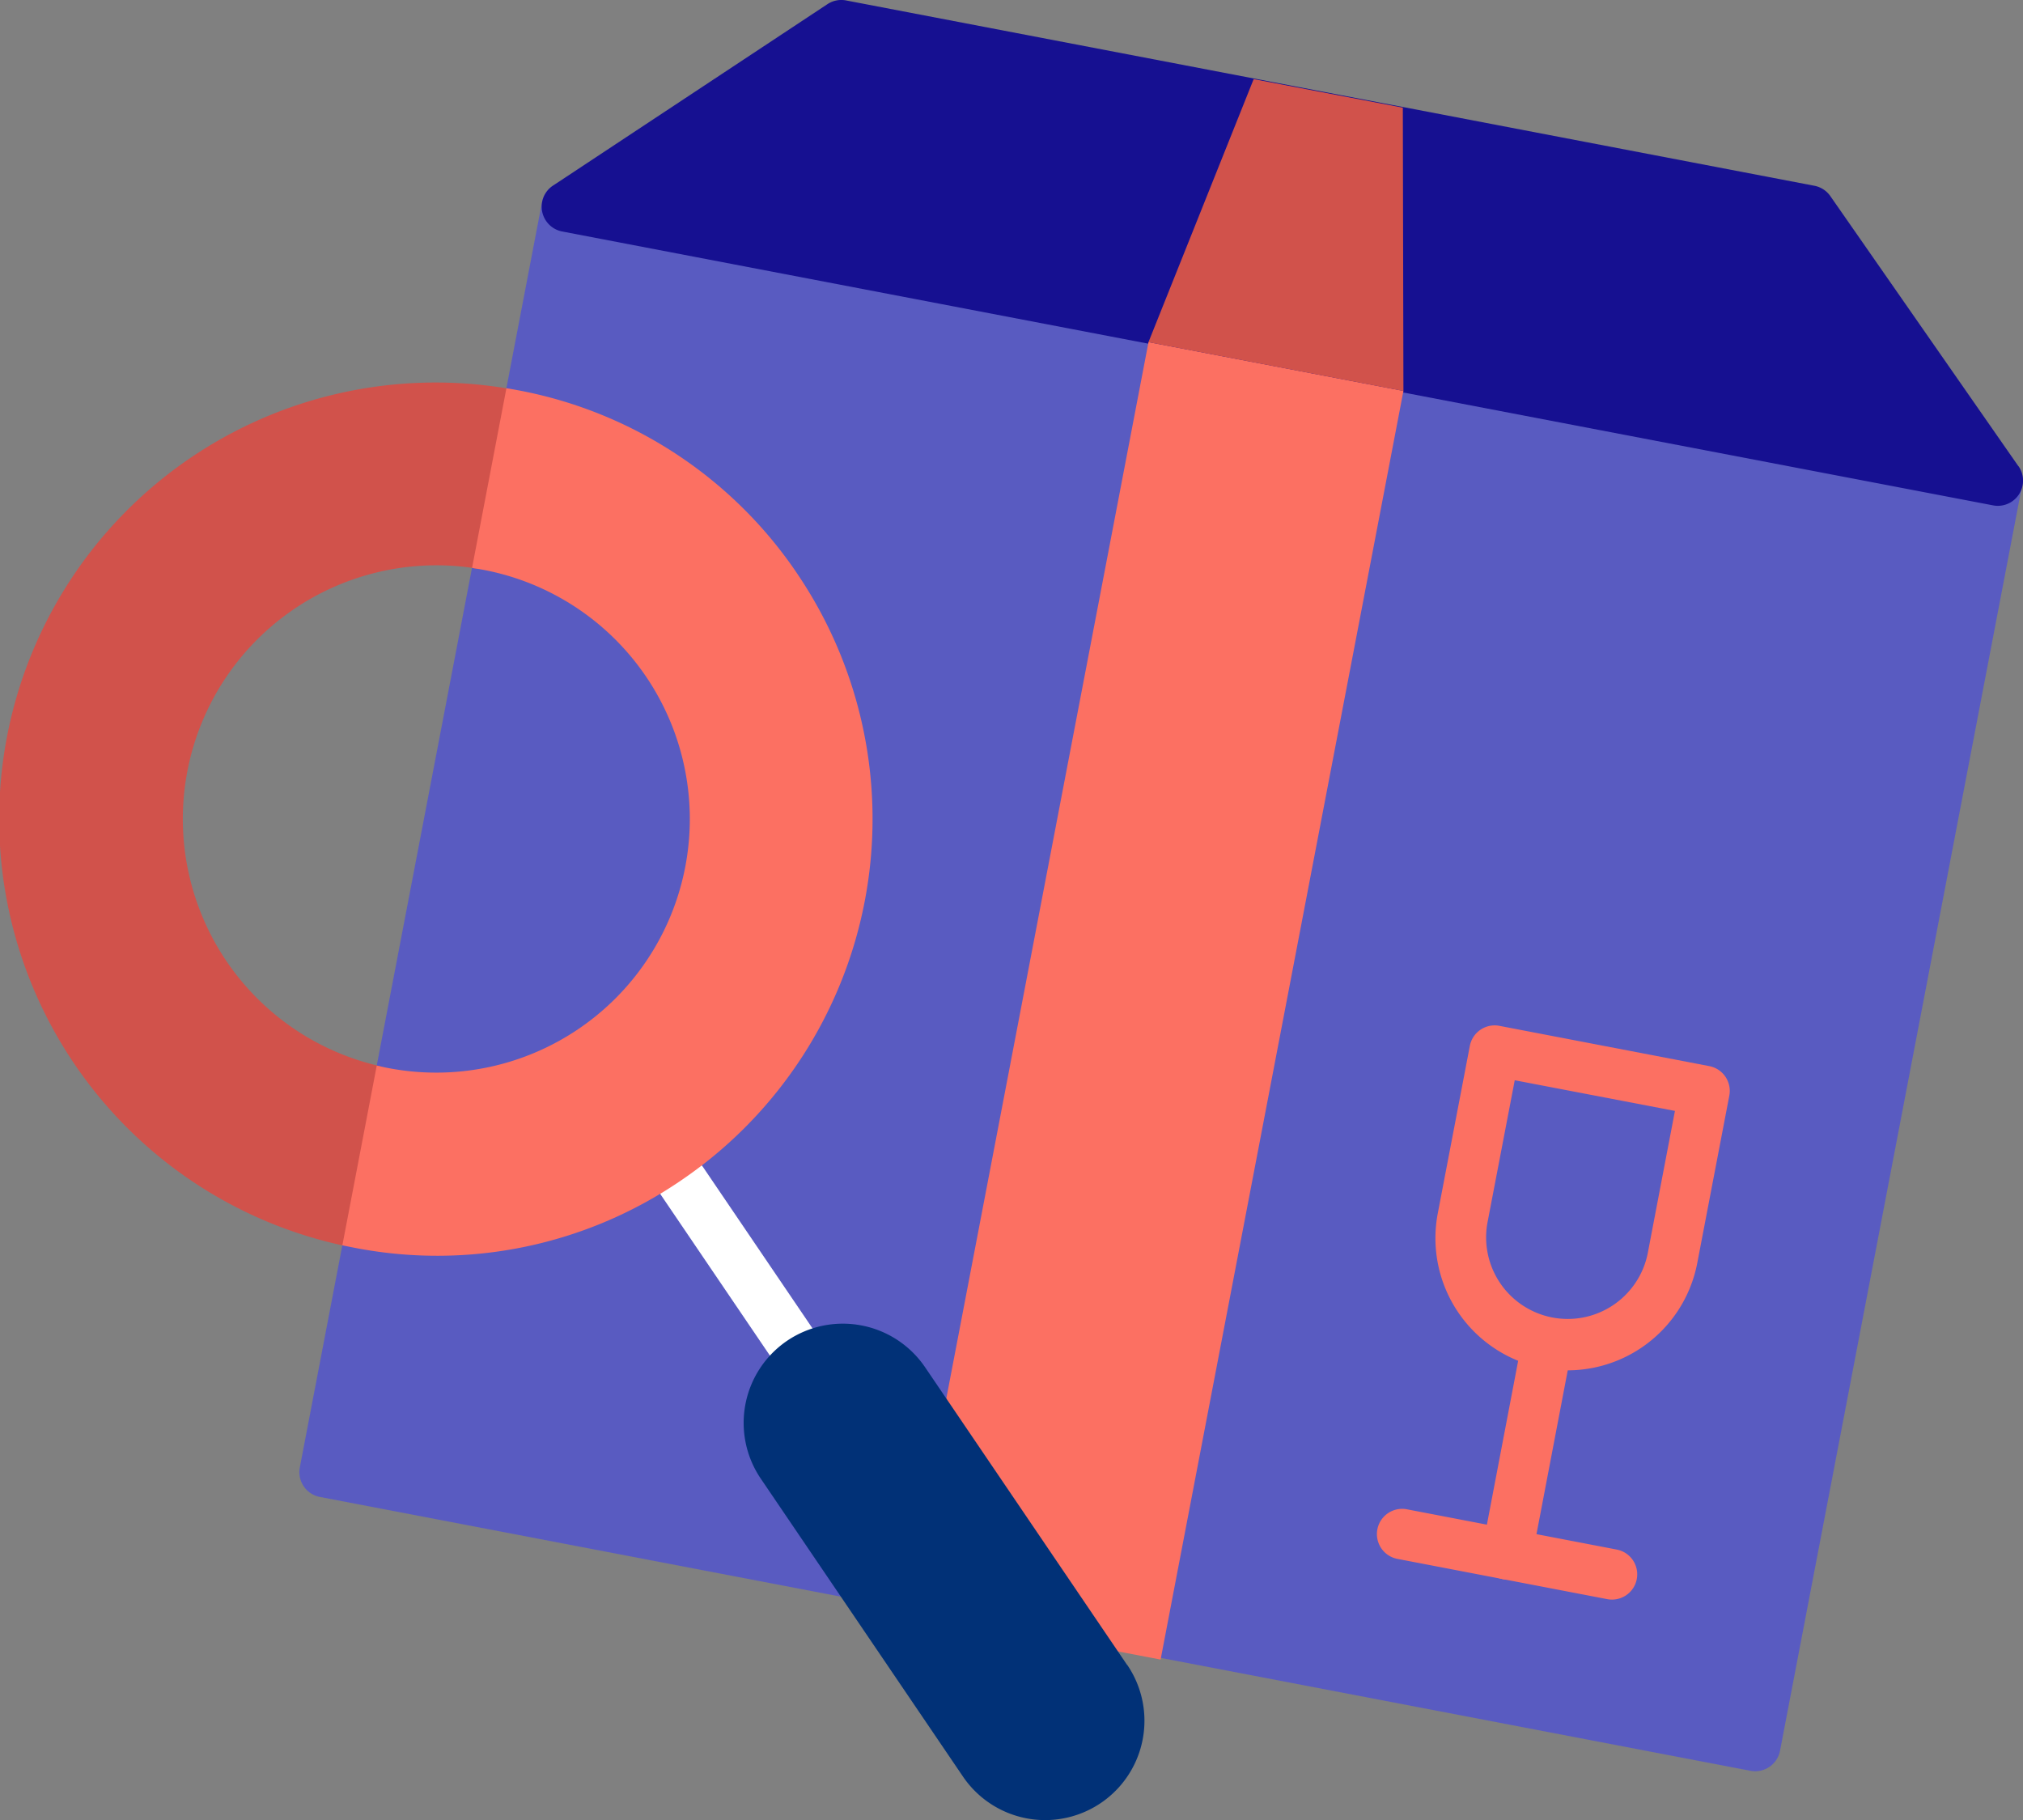 <svg xmlns="http://www.w3.org/2000/svg" xmlns:xlink="http://www.w3.org/1999/xlink" width="60.301" height="54.246" viewBox="0 0 60.301 54.246">
  <rect x="0" y="0" width="60.301" height="54.246" fill="#808080" stroke="none"/>
  <defs>
    <clipPath id="clip-path">
      <rect id="Rectángulo_355929" data-name="Rectángulo 355929" width="60.301" height="54.247" fill="none"/>
    </clipPath>
  </defs>
  <g id="Grupo_1024793" data-name="Grupo 1024793" transform="translate(0 -0.001)">
    <g id="Grupo_1019165" data-name="Grupo 1019165" transform="translate(0 0.001)" clip-path="url(#clip-path)">
      <path id="Trazado_748573" data-name="Trazado 748573" d="M58.41,12.819,15.769,4.657a.752.752,0,0,0-.88.6L7.67,42.97a.752.752,0,0,0,.6.88l42.641,8.162a.754.754,0,0,0,.881-.6L59.007,13.7a.752.752,0,0,0-.6-.88" transform="translate(1.267 0.768)" fill="#595bc1"/>
      <path id="Trazado_748574" data-name="Trazado 748574" d="M57.874,13.9,52.267,5.847a.752.752,0,0,0-.476-.309L22.928.014a.749.749,0,0,0-.556.111L14.188,5.536A.753.753,0,0,0,14.462,6.9l42.654,8.164a.752.752,0,0,0,.759-1.169" transform="translate(2.292 -0.001)" fill="#161091"/>
      <path id="Trazado_748575" data-name="Trazado 748575" d="M39.909,36.436a3.942,3.942,0,0,1-3.127-4.606l.956-4.993a.753.753,0,0,1,.881-.6l6.254,1.2a.752.752,0,0,1,.6.88l-.956,4.993a3.941,3.941,0,0,1-4.606,3.126m-.834-8.577-.815,4.254a2.432,2.432,0,0,0,4.777.914l.813-4.254Z" transform="translate(6.074 4.339)" fill="#fc7062"/>
      <path id="Trazado_748576" data-name="Trazado 748576" d="M42.081,41.279l-6.254-1.2a.752.752,0,1,1,.282-1.478l6.255,1.2a.752.752,0,0,1-.283,1.478" transform="translate(5.827 6.385)" fill="#fc7062"/>
      <path id="Trazado_748577" data-name="Trazado 748577" d="M38.509,41.487a.752.752,0,0,1-.6-.88l1.2-6.289a.752.752,0,0,1,1.478.283l-1.2,6.288a.752.752,0,0,1-.88.6" transform="translate(6.271 5.577)" fill="#fc7062"/>
      <rect id="Rectángulo_355928" data-name="Rectángulo 355928" width="38.501" height="7.737" transform="translate(26.996 48.011) rotate(-79.164)" fill="#fc7062"/>
      <path id="Trazado_748578" data-name="Trazado 748578" d="M17.451,30.219l5.3,7.81Z" transform="translate(2.888 5)" fill="#f7941e"/>
      <path id="Trazado_748579" data-name="Trazado 748579" d="M22.717,38.875a.752.752,0,0,1-.481-.316l-5.3-7.811A.752.752,0,1,1,18.18,29.9l5.3,7.81a.751.751,0,0,1-.763,1.161" transform="translate(2.781 4.893)" fill="#fff"/>
      <path id="Trazado_748580" data-name="Trazado 748580" d="M30.452,44.027l-6.027-8.88a2.963,2.963,0,0,0-4.109-.786,2.961,2.961,0,0,0-.787,4.109l6.027,8.88a2.959,2.959,0,1,0,4.9-3.324" transform="translate(3.147 5.601)" fill="#013177"/>
      <path id="Trazado_748581" data-name="Trazado 748581" d="M14.12,15.319a.752.752,0,0,0,.85-.6l.744-3.878a.754.754,0,0,0-.618-.885A13.009,13.009,0,0,0,10.2,35.5l.02,0a.752.752,0,0,0,.88-.6l.742-3.878a.753.753,0,0,0-.568-.874,7.559,7.559,0,0,1,2.84-14.835" transform="translate(0 1.618)" fill="#d1524b"/>
      <path id="Trazado_748582" data-name="Trazado 748582" d="M22.321,15.465A12.9,12.9,0,0,0,13.646,9.93h0l-1.024,5.354c.016,0,.034.008.051.01A7.559,7.559,0,1,1,9.832,30.13c-.016,0-.034-.007-.051-.01L8.756,35.475c.122.027.245.051.367.075a12.88,12.88,0,0,0,9.739-2.015,13.024,13.024,0,0,0,3.459-18.069" transform="translate(1.449 1.642)" fill="#fc7062"/>
      <path id="Trazado_748583" data-name="Trazado 748583" d="M36.955,2.875l-4.446-.851L29.373,9.865l7.6,1.455Z" transform="translate(4.86 0.334)" fill="#d1524b"/>
    </g>
  </g>
</svg>
